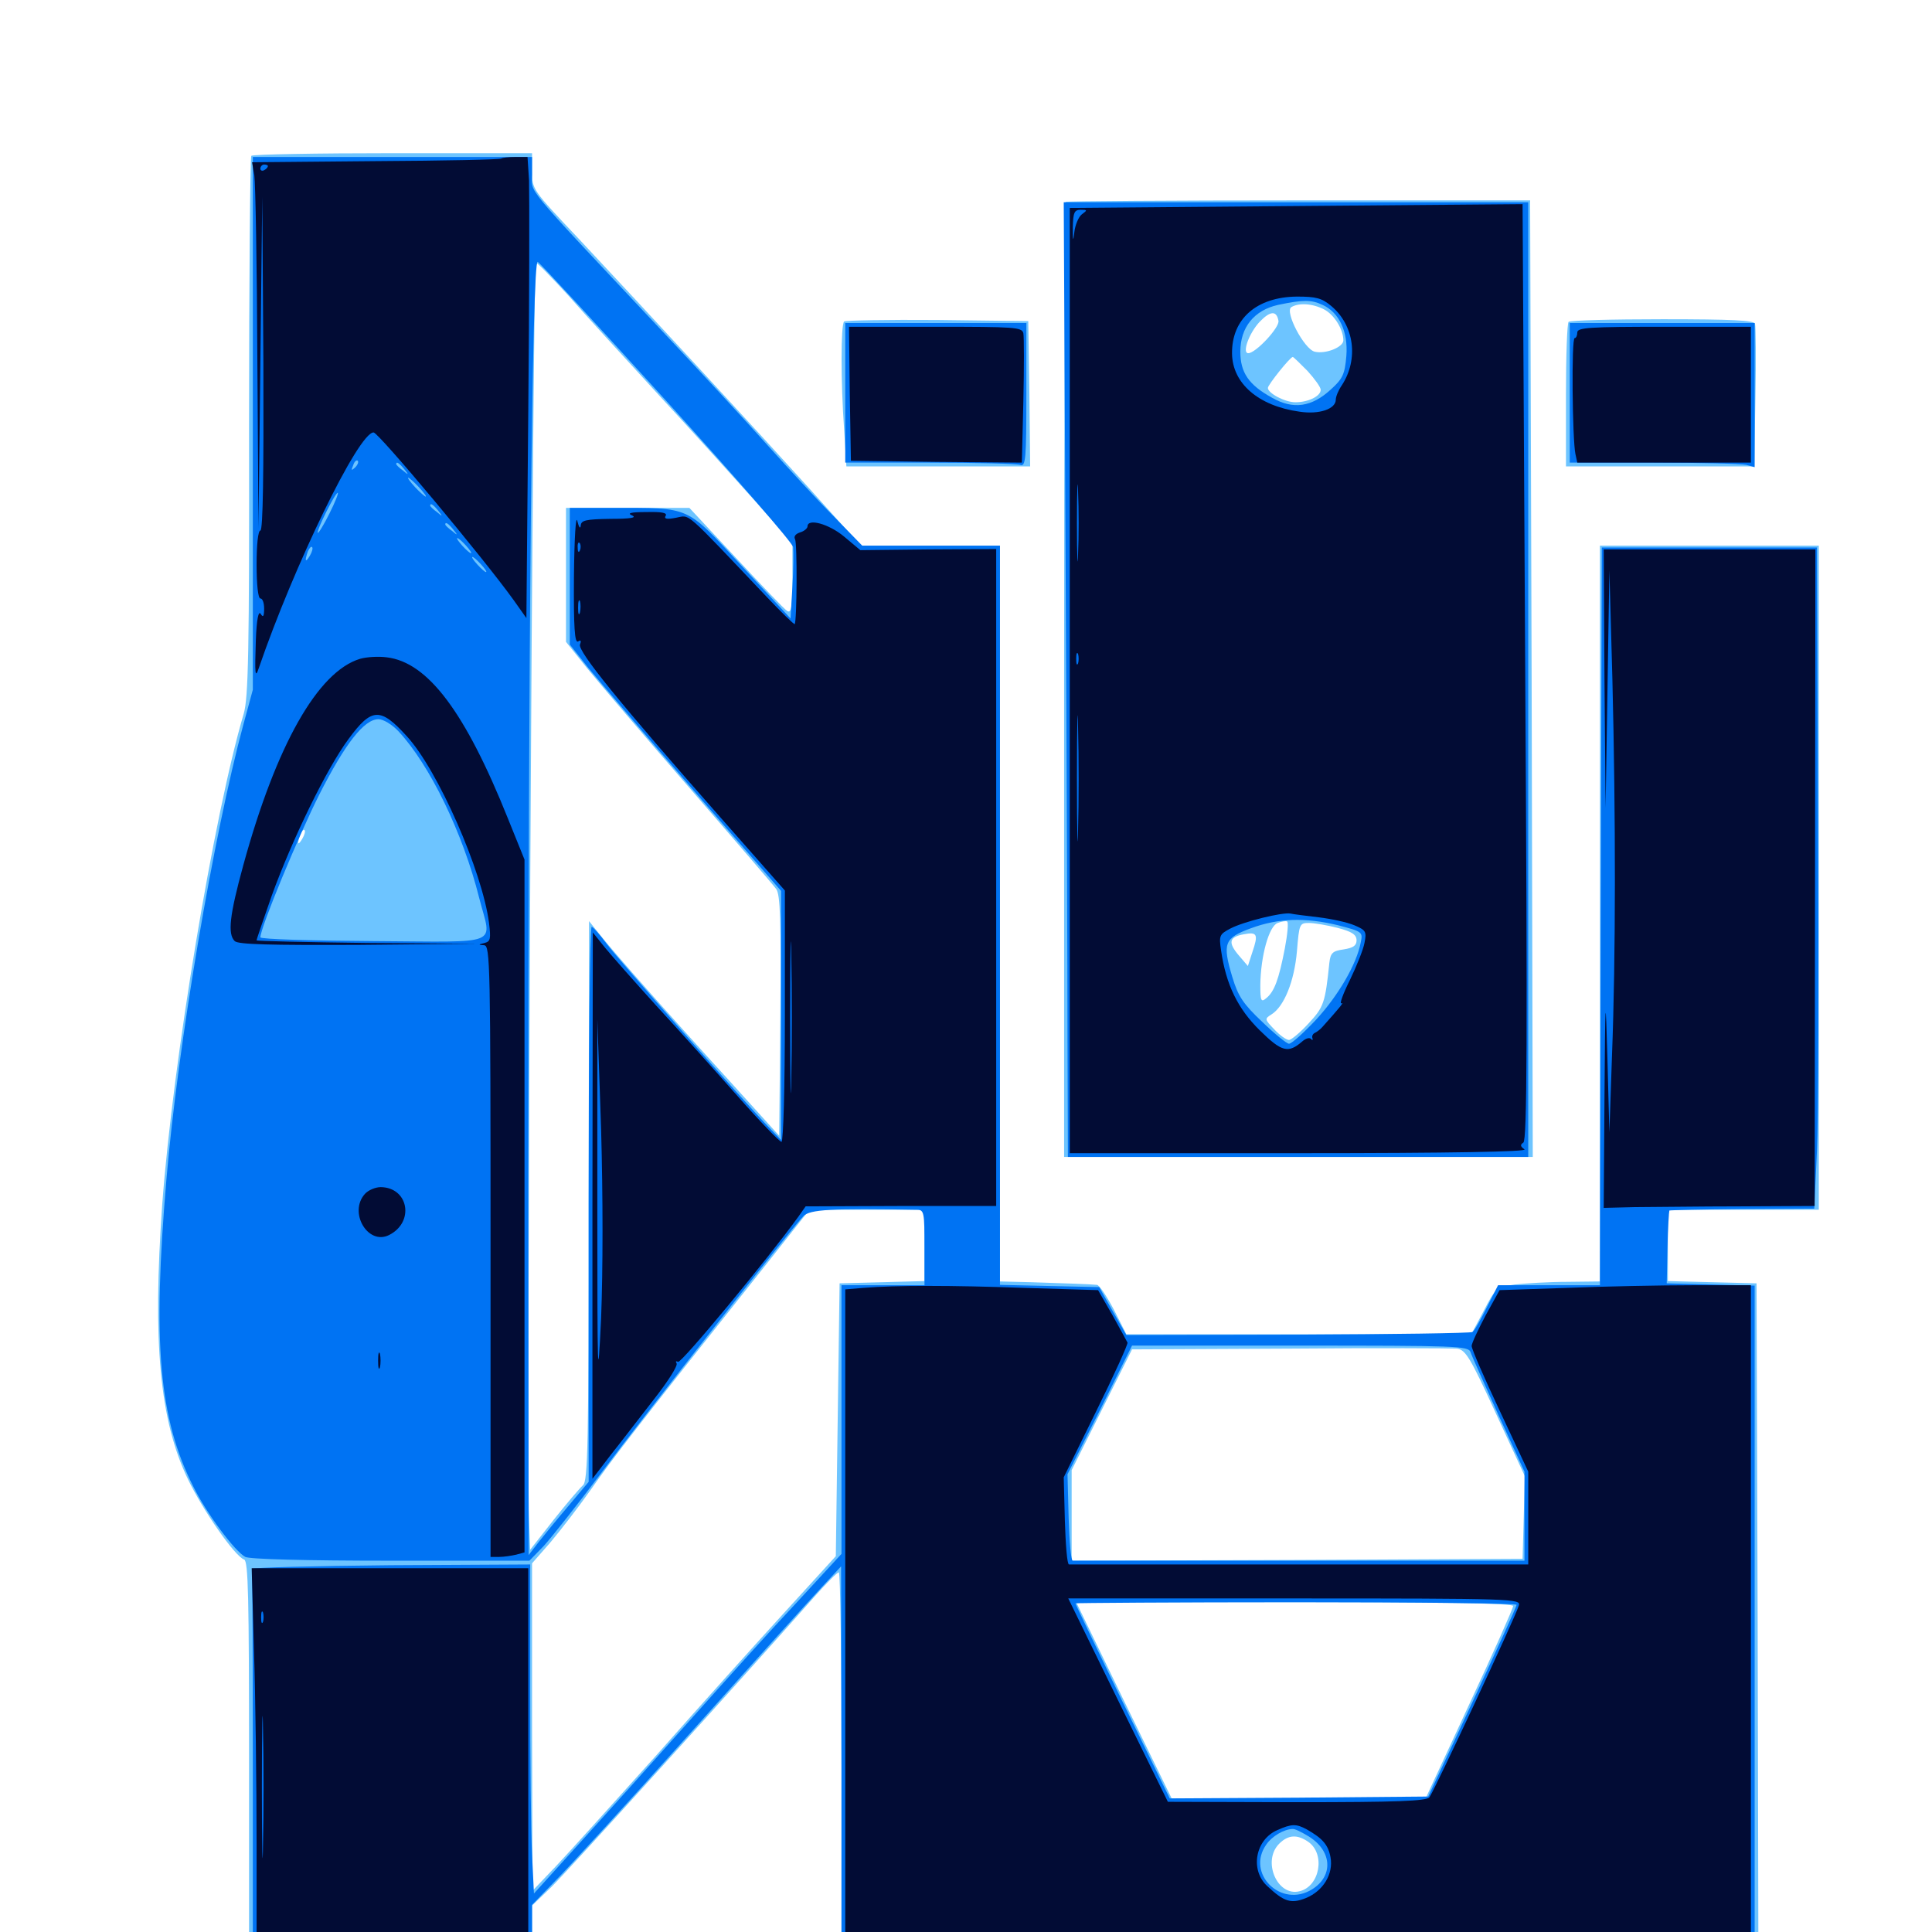 <svg xmlns="http://www.w3.org/2000/svg" viewBox="0 -1000 1000 1000">
	<path fill="#6dc4ff" d="M130.078 -919.336C129.492 -918.555 128.906 -855.664 128.906 -779.297C129.102 -662.109 128.516 -638.867 126.172 -630.664C110.742 -578.516 89.453 -450.391 83.984 -376.758C78.906 -305.273 82.617 -264.844 97.266 -234.375C105.078 -218.164 121.484 -194.531 126.367 -192.773C128.516 -191.992 128.906 -173.047 128.906 -87.5V16.797H202.148H275.391V1.562V-13.672L285.352 -23.242C293.75 -31.445 382.227 -129.102 421.094 -173.047C427.344 -180.078 433.203 -186.133 434.18 -186.133C434.961 -186.328 435.547 -140.625 435.547 -84.766V16.797H672.852H910.156L909.766 -159.57L909.18 -335.742L886.328 -336.328L863.281 -336.914V-355.273V-373.828H902.344H941.406V-545.703V-717.578H884.766H828.125V-527.148V-336.719L811.133 -336.523C801.562 -336.523 789.648 -335.742 784.18 -335.156C774.609 -333.789 774.219 -333.594 767.969 -321.484L761.523 -309.375H672.266H583.008L576.562 -322.07C572.852 -329.102 568.945 -334.961 567.773 -334.961C564.258 -335.352 551.367 -335.742 533.789 -336.328L517.578 -336.719V-527.148V-717.578H481.641H445.508L419.531 -746.484C391.211 -777.734 336.914 -836.523 299.414 -876.562C275.586 -901.758 275.391 -901.953 275.391 -911.328V-920.703H203.516C163.867 -920.703 130.859 -920.117 130.078 -919.336ZM294.141 -847.07C302.539 -837.5 323.633 -814.453 340.82 -795.703C358.203 -776.953 380.664 -751.953 391.211 -740.234L410.156 -718.945V-700.586C410.156 -685.547 409.57 -682.422 407.422 -683.789C406.055 -684.57 394.141 -697.07 380.859 -711.328L356.836 -737.109H325H292.969V-702.539V-667.773L303.906 -654.102C309.961 -646.68 333.789 -618.75 357.031 -591.992C380.078 -565.43 400.195 -541.992 401.758 -539.844C403.906 -536.914 404.297 -523.438 403.906 -474.219L403.32 -412.109L376.953 -441.211C344.141 -477.148 319.336 -505.273 311.133 -515.43L304.883 -523.242L304.688 -378.516C304.688 -251.953 304.297 -233.398 301.758 -231.25C300.195 -229.883 293.359 -221.875 286.523 -213.281L274.414 -197.852L273.828 -214.062C272.461 -244.727 275.781 -864.062 277.344 -864.062C278.125 -864.062 285.547 -856.445 294.141 -847.07ZM156.445 -565.82C154.102 -561.914 153.711 -563.086 155.469 -568.164C156.25 -569.922 157.227 -570.898 157.617 -570.312C158.203 -569.922 157.617 -567.773 156.445 -565.82ZM478.516 -355.273V-336.914L456.641 -336.328L434.57 -335.742L433.594 -265.234L432.617 -194.531L406.25 -165.625C391.602 -149.609 361.719 -116.406 339.844 -91.602C317.773 -66.992 294.336 -41.016 287.695 -33.984L275.586 -21.289L275.391 -106.055V-190.82L284.961 -201.758C290.039 -207.812 299.609 -220.117 306.055 -229.297C316.797 -244.727 329.883 -261.719 394.531 -342.969L418.945 -373.828H448.828H478.516ZM774.219 -268.555L789.258 -235.938L788.672 -214.453L788.086 -193.164L671.484 -192.578L554.688 -192.188V-215.625V-239.062L570.312 -270.312L585.938 -301.562L667.578 -301.953C712.305 -302.344 751.367 -302.148 754.102 -301.953C758.594 -301.367 760.938 -297.461 774.219 -268.555ZM783.203 -168.75C783.203 -167.578 773.047 -144.727 760.547 -117.969L737.891 -69.141H672.07H606.445L581.641 -119.922L557.031 -170.703H670.117C747.461 -170.703 783.203 -170.117 783.203 -168.75ZM677.148 -46.68C686.133 -40.43 683.203 -23.633 672.656 -21.094C661.133 -18.164 653.125 -36.719 662.109 -45.703C666.797 -50.391 671.484 -50.586 677.148 -46.68ZM551.562 -895.508C551.172 -895.117 550.781 -783.594 550.781 -647.852V-401.172H672.07H793.359L792.773 -648.828L791.992 -896.289H672.266C606.25 -896.289 552.148 -895.898 551.562 -895.508ZM685.352 -839.844C690.625 -837.109 695.312 -829.492 695.312 -823.828C695.312 -820.312 686.133 -816.602 680.469 -817.969C675 -819.336 664.844 -838.672 668.359 -841.016C672.266 -843.359 679.297 -842.969 685.352 -839.844ZM661.719 -833.984C662.5 -830.664 650 -817.188 646.094 -817.188C642.773 -817.188 646.484 -827.539 651.953 -833.398C657.422 -839.062 660.742 -839.453 661.719 -833.984ZM676.758 -808.008C680.469 -803.906 683.594 -799.609 683.594 -798.242C683.594 -794.922 677.148 -791.797 670.508 -791.797C665.039 -791.797 656.25 -796.484 656.25 -799.219C656.25 -800.781 667.773 -815.234 669.141 -815.234C669.531 -815.234 672.852 -811.914 676.758 -808.008ZM665.039 -509.18C661.914 -492.969 659.57 -486.719 655.469 -483.398C652.734 -481.055 652.344 -481.836 652.344 -490.234C652.539 -505.273 656.836 -520.703 661.328 -522.266C663.281 -523.047 665.625 -523.438 666.211 -523.047C666.992 -522.656 666.406 -516.406 665.039 -509.18ZM692.383 -519.727C699.805 -517.773 702.148 -516.211 702.148 -513.281C702.148 -510.547 700.391 -509.375 695.508 -508.594C689.844 -507.812 688.672 -506.836 688.086 -501.758C685.938 -480.859 685.156 -478.711 677.344 -470.312C673.047 -465.625 668.359 -461.719 667.188 -461.719C665.82 -461.719 662.5 -464.062 659.57 -467.188C654.492 -472.461 654.492 -472.656 658.203 -475C664.648 -479.102 669.922 -491.992 671.289 -507.617C672.461 -521.875 672.656 -522.266 677.539 -522.266C680.273 -522.266 687.109 -521.094 692.383 -519.727ZM648.242 -507.227L645.898 -500L641.211 -505.469C635.547 -512.109 636.133 -515.039 643.75 -516.406C650.781 -517.773 651.367 -516.406 648.242 -507.227ZM436.914 -833.594C435.156 -831.836 435.156 -802.539 436.914 -777.734L438.086 -758.594H485.742H533.203L532.812 -796.289L532.227 -833.789L485.156 -834.375C459.375 -834.57 437.695 -834.18 436.914 -833.594ZM811.914 -833.398C811.133 -832.812 810.547 -815.625 810.547 -795.312V-758.594H859.18H908.008L908.594 -794.336C908.984 -813.867 908.789 -831.055 908.398 -832.422C908.008 -834.18 896.68 -834.766 860.547 -834.766C834.375 -834.766 812.5 -834.18 811.914 -833.398Z"/>
	<path fill="#0073f3" d="M130.859 -780.859V-642.969L125.977 -625C110.547 -567.969 91.992 -458.789 86.133 -389.453C78.906 -304.688 82.227 -265.625 100.195 -230.273C106.836 -216.797 121.484 -197.07 126.953 -194.141C129.297 -192.969 158.008 -192.188 202.344 -192.188H274.023L281.445 -199.805C285.352 -204.102 298.828 -221.094 311.133 -237.5C333.984 -267.969 409.57 -364.062 415.82 -370.508C419.141 -374.023 430.469 -374.609 474.609 -373.828C478.32 -373.828 478.516 -372.461 478.516 -354.297V-334.766H457.031H435.547V-265.234V-195.703L412.695 -170.898C400 -157.422 375.195 -129.883 357.617 -110.156C339.844 -90.234 314.453 -61.914 300.977 -47.07L276.367 -19.922L275.391 -40.234C274.805 -51.172 274.414 -89.648 274.414 -125.391V-190.234L202.148 -189.844C162.5 -189.453 130.078 -188.672 130.469 -187.891C130.664 -186.914 130.859 -140.625 130.859 -84.766V16.797H203.125H275.391V1.367V-14.062L287.5 -26.562C294.336 -33.398 325.781 -67.773 357.422 -103.125C389.062 -138.477 419.531 -172.266 425.195 -178.32L435.352 -189.258L435.547 -86.328V16.797H671.875H908.203V-158.984V-334.57L885.547 -335.156L862.695 -335.742L863.086 -354.297C863.281 -364.453 863.867 -373.047 864.062 -373.438C864.453 -373.633 881.445 -374.023 901.953 -374.219L939.062 -374.414L940.43 -403.906C941.211 -420.117 941.406 -497.07 941.016 -575L940.43 -716.602H884.766H829.102L828.516 -525.781L828.125 -334.766H801.758H775.391L769.531 -323.242C766.406 -316.797 763.086 -311.133 762.109 -310.547C761.133 -309.961 720.508 -309.375 671.68 -309.18L583.008 -308.984L575.977 -321.289L568.945 -333.789L543.164 -334.375L517.578 -334.961V-526.172V-717.578H481.836H446.289L431.445 -732.812C423.242 -741.016 408.008 -757.617 397.461 -769.336C386.914 -781.25 360.156 -810.156 338.086 -833.594C269.727 -906.445 275.391 -899.609 275.391 -909.766V-918.75H203.125H130.859ZM345.312 -791.992C380.664 -752.93 410.156 -719.141 410.547 -716.797C410.742 -714.648 410.742 -705.273 410.156 -696.289L409.18 -679.883L383.789 -707.227C354.688 -738.477 358.008 -737.109 316.992 -737.109H294.922V-701.758V-666.406L304.492 -654.297C309.766 -647.852 334.375 -619.141 359.18 -590.625L404.297 -538.867V-474.414V-409.961L398.633 -415.82C385.547 -429.297 319.141 -504.297 313.672 -511.914C310.352 -516.406 307.031 -520.117 306.25 -520.312C305.273 -520.312 304.688 -455.664 304.688 -376.758V-233.008L294.531 -220.898C288.867 -214.258 281.836 -205.664 278.906 -201.953L273.633 -195.117L273.438 -389.648C273.438 -667.773 275.391 -866.211 278.32 -864.453C279.688 -863.672 309.766 -831.055 345.312 -791.992ZM183.789 -758.008C181.836 -756.25 181.641 -756.445 182.812 -759.18C183.398 -761.133 184.57 -762.109 185.156 -761.523C185.742 -760.938 185.156 -759.375 183.789 -758.008ZM209.18 -757.227C211.719 -754.102 211.523 -753.906 208.594 -756.445C206.641 -757.812 205.078 -759.375 205.078 -759.766C205.078 -761.328 206.641 -760.352 209.18 -757.227ZM216.797 -747.852C219.336 -745.117 220.898 -742.969 220.312 -742.969C219.922 -742.969 217.383 -745.117 214.844 -747.852C212.305 -750.586 210.742 -752.734 211.328 -752.734C211.719 -752.734 214.258 -750.586 216.797 -747.852ZM170.508 -734.18C167.578 -728.32 164.844 -723.828 164.453 -724.219C163.672 -725.195 173.438 -744.922 174.805 -744.922C175.391 -744.922 173.438 -740.039 170.508 -734.18ZM226.758 -735.742C229.297 -732.617 229.102 -732.422 226.172 -734.961C224.219 -736.328 222.656 -737.891 222.656 -738.281C222.656 -739.844 224.219 -738.867 226.758 -735.742ZM234.57 -725.977C237.109 -722.852 236.914 -722.656 233.984 -725.195C232.031 -726.562 230.469 -728.125 230.469 -728.516C230.469 -730.078 232.031 -729.102 234.57 -725.977ZM241.211 -717.578C243.164 -715.43 244.336 -713.672 243.75 -713.672C243.164 -713.672 241.211 -715.43 239.258 -717.578C237.305 -719.727 236.133 -721.484 236.719 -721.484C237.305 -721.484 239.258 -719.727 241.211 -717.578ZM160.352 -712.305C158.008 -708.398 157.617 -709.57 159.375 -714.648C160.156 -716.406 161.133 -717.383 161.523 -716.797C162.109 -716.406 161.523 -714.258 160.352 -712.305ZM249.023 -707.812C250.977 -705.664 252.148 -703.906 251.562 -703.906C250.977 -703.906 249.023 -705.664 247.07 -707.812C245.117 -709.961 243.945 -711.719 244.531 -711.719C245.117 -711.719 247.07 -709.961 249.023 -707.812ZM206.25 -621.484C222.461 -604.102 239.648 -568.75 248.047 -535.156C254.492 -509.961 260.742 -512.5 193.359 -512.891C161.133 -513.086 134.766 -513.867 134.766 -514.844C134.766 -519.727 154.492 -567.383 165.234 -588.672C178.711 -615.234 188.477 -627.734 195.898 -627.734C198.438 -627.734 202.93 -625 206.25 -621.484ZM761.133 -300.195C761.719 -298.242 768.359 -283.594 775.586 -267.578L789.062 -238.281V-215.234V-192.188H672.852H555.273C554.297 -192.188 553.516 -202.148 553.125 -214.453L552.539 -236.914L569.336 -270.117L585.938 -303.516H672.852C753.906 -303.516 759.961 -303.32 761.133 -300.195ZM784.961 -169.336C784.961 -168.359 774.609 -145.898 762.109 -118.945L739.258 -70.117L672.266 -69.531L605.469 -69.141L581.055 -119.141C567.578 -146.875 556.641 -169.727 556.641 -170.117C556.641 -170.312 608.008 -170.703 670.898 -170.703C733.789 -170.703 785.156 -170.117 784.961 -169.336ZM677.148 -49.609C689.453 -42.188 690.43 -29.102 679.102 -22.07C663.086 -12.109 644.727 -30.273 655.469 -45.312C658.398 -49.609 664.453 -53.125 668.945 -53.32C670.117 -53.516 673.633 -51.758 677.148 -49.609ZM551.562 -708.398C552.148 -605.469 552.539 -494.336 552.539 -461.328L552.734 -401.172H671.875H791.016V-648.242V-895.312H670.898H550.586ZM684.57 -842.188C693.164 -838.281 697.852 -828.32 696.875 -815.82C696.094 -806.25 694.922 -803.906 688.867 -798.438C678.906 -789.258 669.336 -787.891 658.398 -794.141C646.289 -800.781 641.992 -807.227 641.992 -817.969C641.992 -830.664 649.219 -839.453 661.523 -842.188C674.609 -844.922 678.711 -844.922 684.57 -842.188ZM692.578 -521.094C705.273 -517.773 705.469 -517.578 704.297 -512.109C702.148 -500.781 692.578 -484.57 681.25 -472.266C674.805 -465.43 668.555 -459.766 667.188 -459.766C666.016 -459.766 659.766 -464.844 653.32 -471.094C643.555 -480.273 640.82 -484.375 637.891 -494.141C632.617 -511.719 633.594 -514.453 647.461 -519.531C661.719 -524.805 675.586 -525.195 692.578 -521.094ZM437.5 -796.68V-760.547H481.25C505.273 -760.547 526.367 -759.961 528.125 -759.375C530.859 -758.398 531.25 -762.305 531.25 -795.508V-832.812H484.375H437.5ZM812.5 -796.68V-760.547H856.055C879.883 -760.547 901.367 -759.961 903.906 -759.375L908.203 -758.203V-795.508V-832.812H860.352H812.5Z"/>
	<path fill="#020c35" d="M259.57 -917.969C259.18 -917.383 229.883 -916.797 194.531 -916.602L130.469 -916.016L131.641 -909.18C132.227 -905.273 133.008 -862.695 133.203 -814.258L133.789 -726.367L134.766 -812.305L135.742 -898.242L136.328 -811.914C136.523 -755.273 136.133 -725.391 134.766 -725.391C133.594 -725.391 132.812 -718.164 132.812 -707.812C132.812 -697.461 133.594 -690.234 134.766 -690.234C135.938 -690.234 136.719 -687.891 136.719 -684.961C136.719 -680.859 136.133 -680.273 134.961 -682.227C133.789 -684.18 132.812 -679.297 132.422 -668.555C131.836 -650.977 132.031 -648.438 133.984 -654.297C152.148 -707.227 185.547 -776.172 193.359 -776.172C195.898 -776.172 249.805 -711.719 265.82 -689.453L272.461 -680.078L273.438 -787.109C274.023 -846.094 274.023 -899.805 273.828 -906.641L273.047 -918.75H266.797C263.281 -918.75 259.961 -918.359 259.57 -917.969ZM138.672 -914.062C138.672 -913.477 137.891 -912.5 136.719 -911.914C135.742 -911.328 134.766 -911.719 134.766 -912.695C134.766 -913.867 135.742 -914.844 136.719 -914.844C137.891 -914.844 138.672 -914.453 138.672 -914.062ZM670.898 -893.359L553.711 -892.383V-647.852V-403.125H672.852C751.758 -403.125 791.016 -403.906 789.062 -405.078C786.914 -406.641 786.719 -407.422 788.477 -408.594C790.43 -409.766 790.625 -461.523 789.453 -652.148L788.086 -894.336ZM559.961 -889.062C558.203 -887.695 556.445 -883.398 556.055 -879.688C555.469 -874.609 555.273 -875.195 555.273 -882.227C555.469 -890.039 556.055 -891.406 559.375 -891.406C562.891 -891.406 562.891 -891.211 559.961 -889.062ZM689.062 -841.602C700.977 -831.641 703.32 -814.062 694.531 -800.586C692.773 -798.047 691.406 -794.727 691.406 -793.164C691.406 -788.281 682.812 -785.352 672.656 -786.914C651.367 -789.844 637.891 -801.562 637.695 -816.992C637.5 -834.961 650.391 -846.289 671.289 -846.484C681.25 -846.484 684.18 -845.703 689.062 -841.602ZM558.008 -713.281C557.812 -704.297 557.422 -711.523 557.422 -729.297C557.422 -747.07 557.812 -754.297 558.008 -745.508C558.398 -736.523 558.398 -722.07 558.008 -713.281ZM558.008 -656.641C557.422 -655.273 557.031 -656.25 557.031 -658.984C557.031 -661.719 557.422 -662.695 558.008 -661.523C558.398 -660.156 558.398 -657.812 558.008 -656.641ZM558.008 -570.508C557.812 -556.25 557.422 -568.555 557.422 -597.461C557.422 -626.562 557.812 -638.086 558.008 -623.242C558.398 -608.398 558.398 -584.57 558.008 -570.508ZM682.617 -525.195C689.062 -524.414 697.266 -522.656 700.977 -521.094C707.031 -518.555 707.422 -517.773 706.25 -511.914C705.664 -508.594 702.148 -499.805 698.633 -492.578C695.117 -485.547 693.164 -480.078 694.336 -480.664C696.094 -481.641 692.773 -477.734 684.57 -468.555C683.594 -467.383 681.836 -466.016 680.664 -465.43C679.688 -465.039 678.906 -463.867 679.297 -462.695C679.688 -461.719 679.297 -461.328 678.516 -462.305C677.734 -463.086 675.781 -462.5 674.023 -460.938C666.797 -454.688 663.477 -455.469 652.148 -466.602C640.625 -477.93 634.57 -490.43 632.031 -508.008C630.859 -515.82 631.25 -516.406 636.719 -519.336C643.75 -523.047 663.867 -527.93 667.969 -527.148C669.531 -526.758 676.172 -525.977 682.617 -525.195ZM439.844 -796.289L440.43 -761.523L484.57 -760.938L528.906 -760.547L529.688 -792.188C530.078 -809.766 530.078 -825.586 529.688 -827.539C528.906 -830.664 525.195 -830.859 484.18 -830.859H439.453ZM816.406 -827.93C816.406 -826.367 815.82 -825 815.039 -825C813.281 -825 813.867 -772.266 815.43 -765.039L816.406 -760.547H861.328H906.25V-795.703V-830.859H861.328C822.656 -830.859 816.406 -830.469 816.406 -827.93ZM297.07 -701.367C296.875 -675.195 297.461 -666.992 299.219 -667.969C300.586 -668.945 300.977 -668.359 300.195 -666.406C299.023 -662.891 320.508 -636.328 372.852 -576.953L406.25 -539.062V-474.023C406.25 -437.5 405.469 -408.984 404.492 -408.984C403.516 -408.984 393.164 -419.727 381.641 -432.812C369.922 -446.094 351.172 -466.992 339.844 -479.297C328.516 -491.797 316.602 -505.273 313.086 -509.57L306.836 -517.383L306.641 -375.977V-234.57L316.211 -247.07C321.68 -253.906 331.641 -266.992 338.672 -275.977C345.703 -284.961 350.977 -293.164 350.195 -294.336C349.609 -295.312 349.805 -295.703 350.977 -295.117C352.539 -294.141 397.656 -348.633 413.281 -370.312L416.992 -375.586L466.406 -375.781H515.625V-545.703V-715.82L480.469 -715.625L445.312 -715.234L436.914 -722.266C428.906 -728.906 417.969 -731.836 417.969 -727.539C417.969 -726.562 416.211 -725 414.062 -724.414C411.719 -723.633 410.742 -722.266 411.523 -720.898C412.695 -718.945 412.5 -678.32 411.328 -676.953C410.938 -676.758 404.688 -682.812 397.266 -690.625C353.516 -736.719 357.422 -733.398 350 -732.031C345.117 -731.055 343.555 -731.445 344.531 -733.008C345.508 -734.57 342.578 -735.156 334.57 -734.961C326.367 -734.961 324.414 -734.375 327.148 -733.203C329.883 -732.031 326.172 -731.445 316.016 -731.445C302.93 -731.25 300.781 -730.664 300.586 -727.93C300.391 -725.977 299.609 -727.148 298.828 -730.273C298.047 -733.789 297.266 -721.68 297.07 -701.367ZM300.195 -715.234C299.609 -713.672 299.023 -714.258 299.023 -716.406C298.828 -718.555 299.414 -719.727 300 -718.945C300.586 -718.359 300.781 -716.602 300.195 -715.234ZM300.195 -683.008C299.609 -681.055 299.219 -682.227 299.219 -685.352C299.219 -688.672 299.609 -690.039 300.195 -688.867C300.586 -687.5 300.586 -684.766 300.195 -683.008ZM409.57 -441.797C409.375 -424.219 408.984 -438.477 408.984 -473.438C408.984 -508.398 409.375 -522.656 409.57 -505.273C409.961 -487.695 409.961 -459.18 409.57 -441.797ZM311.133 -317.773C309.375 -281.055 309.18 -286.523 309.18 -374.805V-472.461L311.133 -415.43C312.109 -380.078 312.109 -343.164 311.133 -317.773ZM830.469 -648.828L831.055 -581.836L832.031 -643.359L833.008 -704.883L834.57 -648.438C836.328 -576.758 836.328 -505.078 834.375 -453.906L833.008 -413.867L832.031 -450.977C831.055 -486.914 830.859 -486.328 830.469 -431.445L830.078 -374.805L846.094 -375.195C855.078 -375.195 879.688 -375.586 900.781 -375.586L939.258 -375.781L939.453 -545.703L939.648 -715.625H884.766H830.078ZM872.656 -712.305C876.562 -712.695 873.242 -713.086 865.234 -713.086C857.227 -713.086 853.906 -712.695 858.008 -712.305C861.914 -711.914 868.555 -711.914 872.656 -712.305ZM186.328 -658.984C164.453 -652.344 142.969 -614.258 125.977 -552.344C118.75 -525.977 117.773 -516.602 121.484 -512.891C123.242 -511.133 139.648 -510.742 185.547 -510.938L247.07 -511.523L190.039 -511.914C158.594 -512.305 132.812 -512.891 132.812 -513.281C132.812 -513.867 136.328 -524.023 140.625 -536.328C151.172 -565.43 169.141 -602.344 180.469 -617.578C192.383 -633.789 196.875 -633.984 210.547 -618.945C226.562 -601.562 249.609 -549.219 253.125 -522.266C254.102 -514.062 253.906 -512.695 250.781 -511.914C247.461 -511.133 247.461 -510.938 250.586 -510.742C253.711 -510.547 253.906 -501.562 253.906 -352.344V-194.141H258.398C260.742 -194.141 264.648 -194.727 267.188 -195.312L271.484 -196.484V-375.781V-555.078L262.891 -576.367C240.82 -631.445 221.484 -657.227 200.195 -659.766C195.898 -660.352 189.648 -659.961 186.328 -658.984ZM188.867 -382.031C180.273 -372.461 190.43 -355.273 201.367 -360.742C214.648 -367.383 211.523 -385.352 197.07 -385.547C194.336 -385.547 190.625 -383.984 188.867 -382.031ZM446.875 -333.398L437.5 -332.617V-158.789V14.844H671.875H906.25V-159.961V-334.766H876.367C859.766 -334.766 830.469 -334.18 811.133 -333.398L776.172 -332.227L768.945 -319.141C765.039 -311.719 761.719 -304.688 761.719 -303.32C761.719 -301.758 768.359 -286.523 776.367 -269.531L791.016 -238.281V-214.258V-190.234H672.852H553.32C552.344 -190.234 551.562 -200.391 551.172 -212.891L550.586 -235.352L567.383 -269.531C576.758 -288.477 583.984 -304.492 583.594 -305.078C583.203 -305.859 579.688 -312.305 575.781 -319.336L568.359 -332.227L529.883 -333.398C491.602 -334.766 464.258 -334.766 446.875 -333.398ZM786.133 -168.945C784.18 -162.5 741.992 -72.266 739.844 -69.727C738.281 -67.773 723.047 -67.188 671.094 -67.188L604.492 -67.383L578.711 -119.922L552.93 -172.656H670.117C784.18 -172.656 787.305 -172.461 786.133 -168.945ZM676.367 -53.125C684.57 -48.438 687.5 -45.117 688.672 -38.672C690.234 -30.078 684.961 -21.289 675.977 -17.578C668.164 -14.453 664.648 -15.625 655.859 -23.828C646.875 -32.227 649.805 -47.852 661.133 -52.734C668.555 -56.055 670.898 -56.055 676.367 -53.125ZM195.703 -295.703C195.703 -291.992 196.094 -290.43 196.68 -292.383C197.07 -294.141 197.07 -297.266 196.68 -299.219C196.094 -300.977 195.703 -299.414 195.703 -295.703ZM131.445 -145.898C132.227 -122.461 132.812 -76.758 132.812 -44.336V14.844H203.125H273.438V-86.719V-188.281H201.758H130.273ZM136.133 -160.547C135.547 -159.18 135.156 -160.156 135.156 -162.891C135.156 -165.625 135.547 -166.602 136.133 -165.43C136.523 -164.062 136.523 -161.719 136.133 -160.547ZM136.133 -45.312C135.938 -28.906 135.547 -42.188 135.547 -75C135.547 -107.812 135.938 -121.094 136.133 -104.883C136.523 -88.477 136.523 -61.523 136.133 -45.312Z"/>
</svg>